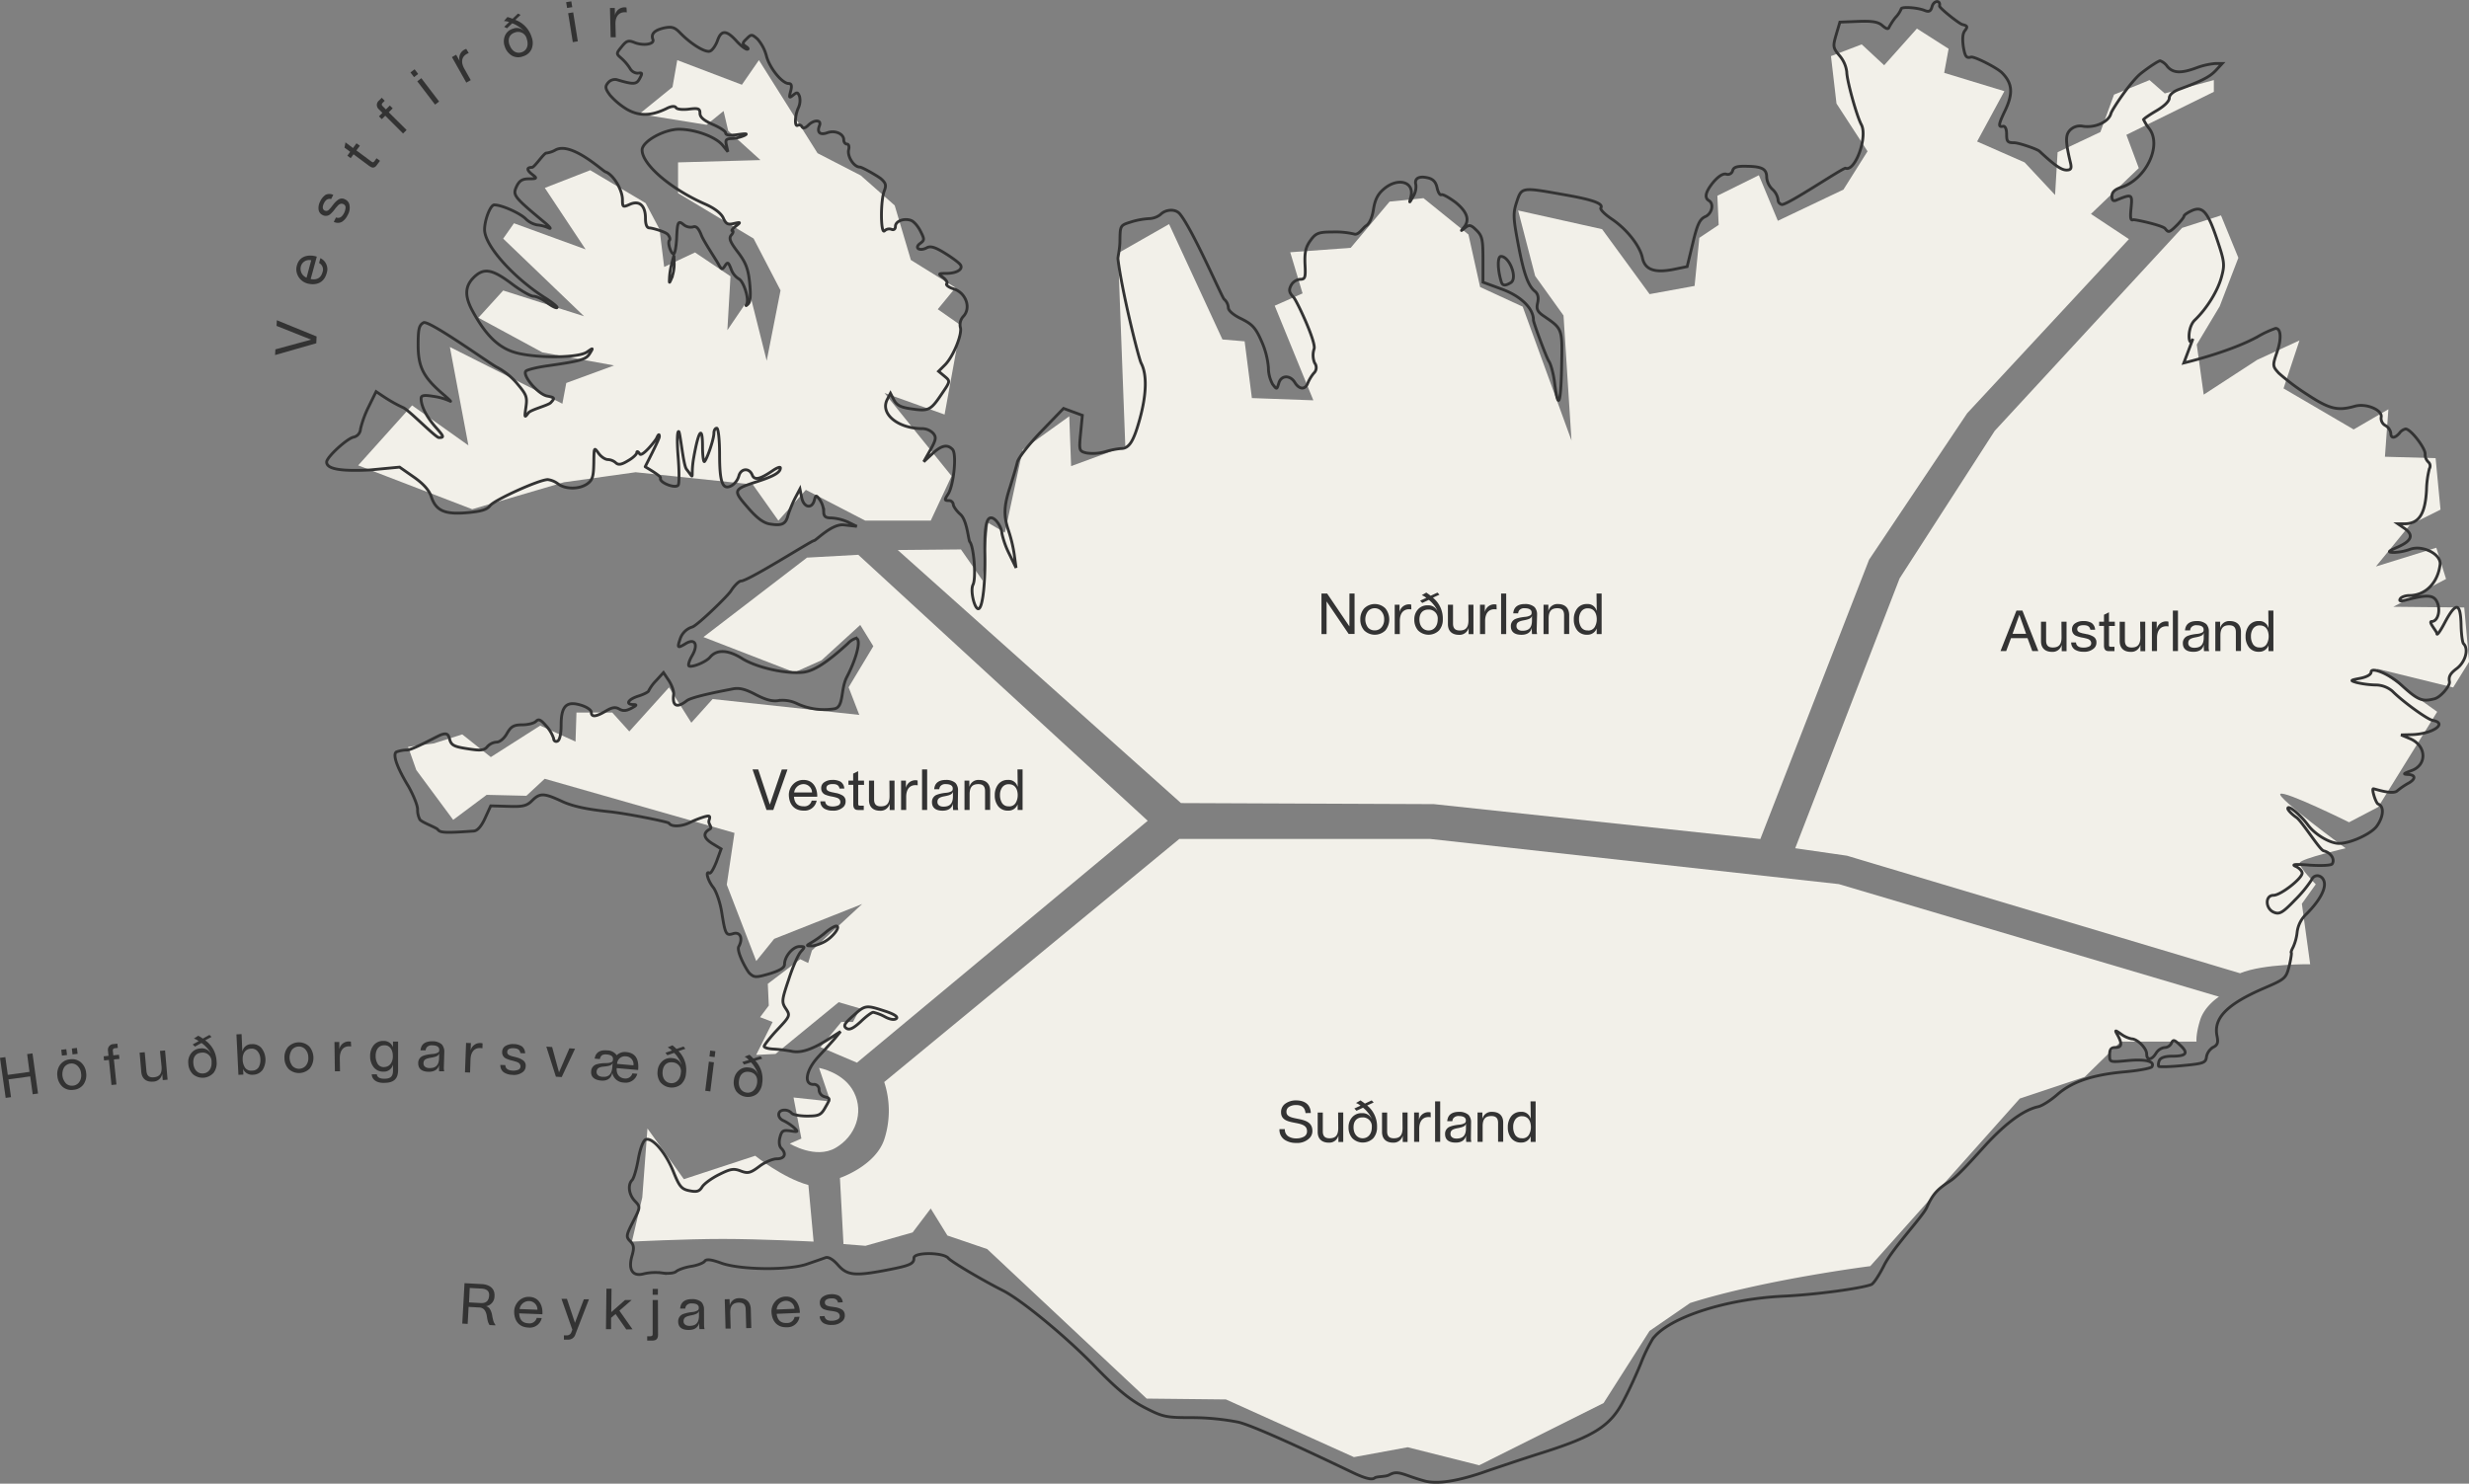 <svg xmlns="http://www.w3.org/2000/svg" viewBox="0 0 870.1 523">
  <rect x="0" y="0" width="870.1" height="523" fill="#808080" stroke="none"/>
  <defs>
    <style>
      .cls-1 {
        fill: #f2f0e9;
      }

      .cls-2 {
        fill: #333;
      }

      .cls-3 {
        fill: none;
        stroke: #333;
      }
    </style>
  </defs>
  <title>landakort´texti</title>
  <g id="Layer_2" data-name="Layer 2">
    <g id="Layer_1-2" data-name="Layer 1">
      <path class="cls-1" d="M222.69,437.66l3.66-15.59,1.82-24.29L241,415.66l25.15-8.26s9.6,7.8,18.74,10.32l1.83,19.94s-18.81-.94-32-.94S222.69,437.66,222.69,437.66Z"/>
      <path class="cls-1" d="M278.34,403.12s9.05,5.59,16.1,1.52,10.07-12.44,6.53-19.56-12.32-8.64-12.32-8.64l4,11.82-13-1.4,2.77,14.48Z"/>
      <path class="cls-1" d="M297.25,438.52,296,415.22s12.69-4.28,15.7-13.81a32.56,32.56,0,0,0-.09-20l104-85.7h88.27L648,311.64l134,39.7s-5.08,3.18-6.66,8.27-1.27,7.54-1.27,7.54H747.38l-12.71,12.46-22.86,7.62L659.1,446.31s-37.47,4.75-63.5,13l-14.29,9.84-16.19,25.42L521.28,516.5l-25.21-6.35-18.93,3.48L432.05,493.3,404.1,493l-56.22-52.72-14-4.76L328,426l-6.38,8.43L305,439.14Z"/>
      <path class="cls-1" d="M302,374.59l-12.84-5.47,7.33-8.87h4.1l2.56-4.76-7.59-2.22L273.3,371.51l-6.82.34,5.8-11.6-4.42-1.7,3.07-4.09-.35-7.67L282,338.1l2.81,1.36,1.33-4.43,17.69-16.37-31,12.28-6.32,7.83-10.39-26.93,2.72-18.24-66.88-19.09-6.46,6-14-.33L159.71,289l-13-17.56-2.89-8.18,9-1.19,10.08-3.2,10.07,8,17.4-11.09,12.45,5.63.33-10.23h12.62l6,6.65,14-15.52,7.86,12.45,7.5-8.35L302.82,252l-3.76-9.73,8.71-14.48-4.61-7.5-13.64,12.45L280,237,247.9,224.56l36.5-28,18.07-1,102,93.76Z"/>
      <path class="cls-1" d="M274.31,183.52,284,172.68l20.92,10.84H328l7.34-15.72-23.63-29.27,21.17,7.59,5.72-31.43L330.48,109l6.24-7.59L321,91.65l-5.7-19.24L303.32,61.84,288.11,54,267.45,21.2l-6,8.67L238.67,21.2,237,30.68l-11.68,9.49L249,44l6-4.87,1.63,7L268,56.43l-29.05.81V68.08l26.62,16,9.5,18.28-4.88,24.8-5.72-22.77-8.14,12,1.1-19-12.51-8.41L234.06,94.1l-1.64-13.29-4.89-9.21L208,60l-16,6.24,14.38,21.67-25.25-9.21-3.8,5.42,28.51,27.36-28.51-9.08L168.6,112l22.53,12.21,25.27,4.61L199.56,135l-1.37,7.31-39.65-20L165.07,157l-19.85-14.1-19,21.15,40.19,15.45L198.73,170,224,166.46l41.29,4.33Z"/>
      <path class="cls-1" d="M316.37,193.88l99.82,89.2,89.12.37,115.05,12.3,38.32-98.46,34.58-51.63,57-61.37-13.39-8.87,16.86-16.17-4.37-11.72,30.82-15.16V28.23l-17.3,4.7-5.37-4.7L745,33.36l-4.8,13.18-15.08,7.12-.89,15.07L713.49,57.24l-16.74-7.36,9.61-17.74-21.21-6.46,1.56-8.48-11.17-7.13L664,23l-7.92-7.36-10.83,4.14L647.2,36.5l10.94,16.83-8.49,13.5-23.12,11-6.69-16.06L605.22,69l.46,10.27-6.82,4.57-1.67,16.95-15.86,2.89L564.59,80.78,535,74.19l6,23.08L551,111.21l2.81,44.07-17.2-47.18-15-6.92L517.5,82.67,501.65,69.85,489.7,71.07,476,87.36l-21.31,1.56,4.35,14.5-9.82,4.34,13.62,33.35-21.66-.79-2.56-20-7.82-.66L412,79,394,89.25l2.57,68.05-19.1,7-.65-17.56-16.4,11.78-6.28,29.24-5.91-3.47-1.93,20.38-7.65-11Z"/>
      <path class="cls-1" d="M632.65,299l36.79-95.12,33.51-52L769,80.33l13.7-4.4,6.12,14.94L782.23,108l-8.07,13.46,2.45,17.65,18.84-12.26L810.36,120l-5.62,16.92,24.71,14.46,12.24-7.11L840.47,161l17.86.5,1.73,18.14L849.29,185l-12,14.69,21.29-6.61,3.43,11-18.59,9.81,25,.25,1.72,19.12-5.62,9.06-26.92-6.61,21.29,15.19-20.79,33.57-10.27,5.38s-22.76-11.27-24.21-10,23,19.16,23,19.16-15.67,3.64-16.14,5.09,5.62,7.61,5.62,7.61l-4.9,6.86,2.93,21.32s-16.39-.25-24.71,3.18L650.89,301.63Z"/>
      <path class="cls-2" d="M10.39,377.83l-7.64,1.06-.87-6.26L0,372.89,2,387l1.88-.26L3,380.47l7.65-1.05.87,6.3,1.88-.26-1.95-14.15-1.88.26Z"/>
      <path class="cls-2" d="M21.83,372.1l1.79-.21-.25-2.06-1.79.21Zm3.73-.43,1.79-.21-.24-2.07-1.79.21Zm-5.33,7.71a5.68,5.68,0,0,0,1.8,3.7,4.77,4.77,0,0,0,3.89,1.07,4.75,4.75,0,0,0,3.54-1.95,5.7,5.7,0,0,0,.9-4,5.6,5.6,0,0,0-1.81-3.69,4.75,4.75,0,0,0-3.89-1.1,4.79,4.79,0,0,0-3.54,2A5.62,5.62,0,0,0,20.23,379.38Zm8.34-1a4.1,4.1,0,0,1-.62,3,3,3,0,0,1-2.2,1.31,3.06,3.06,0,0,1-2.47-.76,4.84,4.84,0,0,1-.67-5.7,3.09,3.09,0,0,1,2.22-1.33,3,3,0,0,1,2.45.78A4.09,4.09,0,0,1,28.57,378.4Z"/>
      <path class="cls-2" d="M39.93,372l-.17-1.69c0-.5.2-.77.76-.82l1-.11-.15-1.49-1.33.14a2,2,0,0,0-2,2.19l.2,1.95-1.71.18.15,1.45,1.71-.17.9,8.83,1.75-.18-.9-8.83,1.95-.2-.15-1.45Z"/>
      <path class="cls-2" d="M56.93,375.89c.22,2.58-.73,3.68-2.74,3.85-1.52.13-2.43-.43-2.59-2.24L51,370.9l-1.8.16.59,6.77c.2,2.31,1.64,3.65,4.25,3.43a3.27,3.27,0,0,0,3.13-2.76h0l.19,2.23,1.7-.15-.89-10.3-1.79.16Z"/>
      <path class="cls-2" d="M74.19,371.22a3.52,3.52,0,0,0-3.48-1.65,4.33,4.33,0,0,0-3.35,1.7,5,5,0,0,0-1,3.57,5.63,5.63,0,0,0,1.58,3.78,5.25,5.25,0,0,0,7.38-.5,5.67,5.67,0,0,0,1-4,9.4,9.4,0,0,0-4-7.4l2.23-1.22-.75-.69-2.32,1.28c-.49-.35-1-.67-1.61-1l-1.54,1A5.38,5.38,0,0,1,70,367l-2.1,1.17.81.75L71,367.65a9.44,9.44,0,0,1,1.68,1.45,9.28,9.28,0,0,1,1.59,2.12Zm-6.06,3.5c-.14-2.09.89-3.53,2.88-3.66a3.13,3.13,0,0,1,3.55,3.22c.16,2.42-1.12,4-3,4.11S68.3,377.13,68.13,374.72Z"/>
      <path class="cls-2" d="M88.63,368.06a3.19,3.19,0,0,0-3.18,2.46h-.06l-.26-6-1.81.09.7,14.26,1.74-.08-.1-2h0a3.41,3.41,0,0,0,3.45,2.05,4.24,4.24,0,0,0,3.42-1.69,6.76,6.76,0,0,0-.39-7.73A4.13,4.13,0,0,0,88.63,368.06Zm.22,9.32a2.62,2.62,0,0,1-2.47-1,5.37,5.37,0,0,1-.86-2.86v-.12c-.05-2.14,1-3.65,2.92-3.75a2.66,2.66,0,0,1,2.39,1,4.33,4.33,0,0,1,.93,2.63,5.17,5.17,0,0,1-.6,2.9A2.61,2.61,0,0,1,88.85,377.38Z"/>
      <path class="cls-2" d="M100.25,373a5.66,5.66,0,0,0,1.48,3.83,5.35,5.35,0,0,0,7.48-.23,6.2,6.2,0,0,0-.24-7.75,5.3,5.3,0,0,0-7.48.23A5.62,5.62,0,0,0,100.25,373Zm8.4-.26a4.07,4.07,0,0,1-.87,2.89,3.18,3.18,0,0,1-4.7.14,4.85,4.85,0,0,1-.18-5.74,3.12,3.12,0,0,1,2.33-1.13,3,3,0,0,1,2.37,1A4.13,4.13,0,0,1,108.65,372.71Z"/>
      <path class="cls-2" d="M123.65,367.19a3.39,3.39,0,0,0-4.08,2.68h0l0-2.58-1.7,0,.15,10.33,1.8,0-.07-4.6c0-3,1.5-4.51,4-4.14Z"/>
      <path class="cls-2" d="M138.5,369.15h0a3.38,3.38,0,0,0-3.33-2.22,4.2,4.2,0,0,0-3.5,1.53,5.88,5.88,0,0,0-1.23,3.84,6.09,6.09,0,0,0,1.24,3.88,4.26,4.26,0,0,0,3.52,1.57,3.27,3.27,0,0,0,3.3-2.5h0v2c0,2.16-.77,3-3.11,3-1.34,0-2.5-.43-2.58-1.55H131c.12,2.18,2.22,3.1,4.38,3,3.54,0,4.9-1.54,4.91-4.48V367.17h-1.8Zm-3.16,7a2.49,2.49,0,0,1-2.26-1.17,5.36,5.36,0,0,1-.7-2.78c0-2.16,1.05-3.76,3.11-3.75,2.24,0,2.93,2.18,2.93,3.48C138.6,373.91,137.64,376.11,135.34,376.13Z"/>
      <path class="cls-2" d="M156.58,370.81a3.59,3.59,0,0,0-.35-1.77,2.54,2.54,0,0,0-.66-1,5,5,0,0,0-3.19-1c-1.87,0-3.15.54-3.79,1.73a4.7,4.7,0,0,0-.41,1.47l1.8,0a2.44,2.44,0,0,1,.36-1,2.28,2.28,0,0,1,2.06-.76c1.54,0,2.41.59,2.39,1.55,0,.78-.18,1-1.37,1.35a6.31,6.31,0,0,1-1.14.16c-.56.05-1.08.12-1.58.21a9.64,9.64,0,0,0-1.55.41,2.65,2.65,0,0,0-1.77,2.59c0,1.32.54,3,3.7,3.05,2,0,3.32-.82,3.67-2.47h0a17.4,17.4,0,0,0,0,2.3l1.8,0a5,5,0,0,1-.14-1.4Zm-1.84,2.11c-.05,2.61-1.21,3.61-3.43,3.57-1.3,0-2.09-.7-2.07-1.66,0-1.28.79-1.7,2.64-2s2.69-.67,2.89-1.56Z"/>
      <path class="cls-2" d="M170.07,367.78a3.41,3.41,0,0,0-4.21,2.48h0l.09-2.58-1.7-.06L163.86,378l1.8.06.15-4.6c.11-3,1.72-4.42,4.2-3.94Z"/>
      <path class="cls-2" d="M176.34,375.38a3,3,0,0,0,1.19,2.6,5.54,5.54,0,0,0,3,.89,5,5,0,0,0,3.9-1.13,2.68,2.68,0,0,0,.83-1.9,2.23,2.23,0,0,0-1-2.13,7.23,7.23,0,0,0-2.26-1c-.17-.05-.43-.12-.79-.2l-.79-.2-.65-.23c-.68-.28-1.09-.66-1-1.32,0-1,1.07-1.33,2.24-1.27,1.34.07,2.15.43,2.38,1.72l1.66.09a3.11,3.11,0,0,0-1.16-2.49,5.63,5.63,0,0,0-2.92-.78,4.94,4.94,0,0,0-2.74.62,2.4,2.4,0,0,0-1.26,2.12,2.36,2.36,0,0,0,1.52,2.42,9.31,9.31,0,0,0,2,.66c.41.1.71.18.9.25a6,6,0,0,1,.79.26,2,2,0,0,1,.68.37,1.5,1.5,0,0,1,.57,1.21,1.25,1.25,0,0,1-.88,1.18,4.76,4.76,0,0,1-1.9.27c-1.66-.09-2.53-.73-2.57-1.95Z"/>
      <path class="cls-2" d="M197,378h0l-2.43-8.93-2.05-.14,3.38,10.6,2.05.13,4.71-10-2-.14Z"/>
      <path class="cls-2" d="M220.13,380.16c-2-.18-3-1.73-2.79-3.66l7.55.67c.35-3.93-1-6-4.12-6.31a4.07,4.07,0,0,0-3.43,1.12,4.07,4.07,0,0,0-3.42-1.72c-3.69-.33-4.18,2-4.32,2.73l0,.18,1.8.15a2.28,2.28,0,0,1,.42-1c.3-.48,1-.72,2-.63,1.56.14,2.29.71,2.2,1.7-.06.7-.08,1-1.37,1.27a7.29,7.29,0,0,1-1.15.08,16,16,0,0,0-1.6.1,9.4,9.4,0,0,0-1.57.3,2.67,2.67,0,0,0-2,2.46c-.11,1.31.34,3,3.49,3.3,1.93.17,3.32-.59,3.81-2.22l.14-.51a4.21,4.21,0,0,0,4.06,3.43,4.26,4.26,0,0,0,4.77-3.09l-1.74-.15A2.49,2.49,0,0,1,220.13,380.16Zm.51-7.8a2.76,2.76,0,0,1,2.59,3.16l-5.76-.51A2.76,2.76,0,0,1,220.64,372.36Zm-4.86,3.86c-.23,2.61-1.38,3.54-3.59,3.34-1.3-.11-2-.84-1.95-1.8.11-1.27.91-1.64,2.77-1.82s2.67-.47,2.91-1.35Z"/>
      <path class="cls-2" d="M240.1,375.2A3.51,3.51,0,0,0,237,373a4.35,4.35,0,0,0-3.6,1.07,5.11,5.11,0,0,0-1.64,3.34,5.73,5.73,0,0,0,.89,4,5.26,5.26,0,0,0,7.36.81,5.69,5.69,0,0,0,1.73-3.71,9.42,9.42,0,0,0-2.62-8l2.4-.8-.61-.82-2.51.85c-.41-.42-.89-.84-1.41-1.28l-1.69.74a5.52,5.52,0,0,1,1.49,1.11l-2.28.78.67.87,2.4-.82a9.13,9.13,0,0,1,1.4,1.73,8.86,8.86,0,0,1,1.19,2.36Zm-6.58,2.37c.23-2.09,1.49-3.32,3.48-3.1a3.13,3.13,0,0,1,2.92,3.8c-.26,2.41-1.79,3.73-3.62,3.53S233.26,380,233.52,377.57Z"/>
      <path class="cls-2" d="M252.11,370.55l-1.83-.23-.26,2.06,1.83.23Zm-3.58,13.94,1.79.23,1.28-10.26-1.79-.23Z"/>
      <path class="cls-2" d="M267.07,378.64a3.49,3.49,0,0,0-3.06-2.32,4.32,4.32,0,0,0-3.63,1,5.11,5.11,0,0,0-1.73,3.3,5.69,5.69,0,0,0,.77,4,5.25,5.25,0,0,0,7.33,1,5.69,5.69,0,0,0,1.84-3.66,9.44,9.44,0,0,0-2.39-8.06l2.43-.74-.59-.82-2.54.77a17.45,17.45,0,0,0-1.37-1.32l-1.71.69a5.68,5.68,0,0,1,1.46,1.15l-2.3.71.64.9,2.43-.75a9.43,9.43,0,0,1,1.35,1.76,9,9,0,0,1,1.11,2.4Zm-6.64,2.19c.29-2.08,1.59-3.28,3.57-3,2.2.31,3.08,1.9,2.81,3.89-.34,2.39-1.91,3.67-3.73,3.41S260.1,383.22,260.43,380.83Z"/>
      <path class="cls-2" d="M173.48,463.89a6.78,6.78,0,0,0-.75-2.33,2.23,2.23,0,0,0-1.46-1.12,3.58,3.58,0,0,0,3-3.68c.13-2.32-1.44-3.95-4.5-4.12l-6.07-.33-.79,14.25,1.9.11.33-6,3.77.21c1.5.08,2.23,1.06,2.6,2.71,0,.14.09.48.16,1A10.1,10.1,0,0,0,172,466a4.39,4.39,0,0,0,.52,1.07l2.06.11V467a5.08,5.08,0,0,1-.69-1.32A16.57,16.57,0,0,1,173.48,463.89ZM165.54,454l4.17.23c1.86.11,2.76.92,2.67,2.41q-.15,2.85-3,2.68l-4.09-.23Z"/>
      <path class="cls-2" d="M186.57,457.14a4.92,4.92,0,0,0-3.73,1.4,5.37,5.37,0,0,0-1.64,3.78c0,3.28,1.73,5.51,5,5.64a4.3,4.3,0,0,0,4.71-3.34l-1.76-.07a2.59,2.59,0,0,1-2.89,1.91q-3.15-.12-3.29-3.51l8.17.32C191.37,460.76,190.31,457.29,186.57,457.14Zm-3.47,4.29a3.36,3.36,0,0,1,3.41-2.81,3,3,0,0,1,2.89,3.06Z"/>
      <path class="cls-2" d="M202.62,466.29l-2.83-8.46-1.92,0,3.83,10.9-.3.75a1.7,1.7,0,0,1-1.53,1.24l-1.14,0,0,1.5,1.4,0a2.61,2.61,0,0,0,2.67-1.94L207.55,458l-1.8,0Z"/>
      <path class="cls-2" d="M222.91,468.58,218.28,462l4.32-3.75-2.33,0-4.85,4.27.09-8.26-1.8,0-.16,14.28,1.8,0,0-4,1.58-1.36,3.78,5.44Z"/>
      <path class="cls-2" d="M231.86,454.32H230v2.08h1.84Zm0,3.94H230v12.12c0,.44-.3.66-.92.66h-1v1.5H230c1.26,0,1.9-.66,1.9-2Z"/>
      <path class="cls-2" d="M248.1,461.53a3.64,3.64,0,0,0-.4-1.76,2.39,2.39,0,0,0-.69-.93,5,5,0,0,0-3.21-.9c-1.88,0-3.13.64-3.74,1.84a4.25,4.25,0,0,0-.36,1.49l1.8,0a2.2,2.2,0,0,1,.33-1,2.25,2.25,0,0,1,2-.82c1.54,0,2.42.51,2.43,1.47,0,.78-.14,1-1.32,1.39a6.05,6.05,0,0,1-1.14.2,13.89,13.89,0,0,0-1.57.26,10.13,10.13,0,0,0-1.54.45,2.69,2.69,0,0,0-1.69,2.65c0,1.32.64,3,3.8,2.93,2,0,3.29-.92,3.59-2.58h0a16.3,16.3,0,0,0,.11,2.29l1.8,0a5.16,5.16,0,0,1-.18-1.39Zm-1.77,2.16c0,2.62-1.1,3.65-3.32,3.68-1.3,0-2.11-.64-2.12-1.6,0-1.28.74-1.73,2.58-2.09s2.67-.75,2.84-1.65Z"/>
      <path class="cls-2" d="M260.46,457.61a3.27,3.27,0,0,0-3.29,2.57h0l-.06-2.24-1.7.05.28,10.33,1.8,0-.15-5.48c-.07-2.58.94-3.63,3-3.68,1.52,0,2.4.57,2.45,2.39l.18,6.62,1.79-.05-.18-6.8C264.44,459,263.08,457.54,260.46,457.61Z"/>
      <path class="cls-2" d="M276.81,457.05a4.93,4.93,0,0,0-3.61,1.69,5.33,5.33,0,0,0-1.31,3.9c.23,3.27,2.16,5.35,5.44,5.21a4.3,4.3,0,0,0,4.43-3.71l-1.76.08a2.59,2.59,0,0,1-2.73,2.13c-2.1.09-3.29-1-3.56-3.23l8.17-.34C281.89,460.25,280.55,456.89,276.81,457.05Zm-3.11,4.55a3.37,3.37,0,0,1,3.18-3.08,3,3,0,0,1,3.12,2.82Z"/>
      <path class="cls-2" d="M288.86,464a3,3,0,0,0,1.46,2.46,5.59,5.59,0,0,0,3,.56,5,5,0,0,0,3.76-1.53,2.69,2.69,0,0,0,.63-2,2.27,2.27,0,0,0-1.2-2,7,7,0,0,0-2.35-.72c-.18,0-.44-.08-.8-.12l-.81-.11-.67-.16c-.72-.2-1.16-.54-1.19-1.2-.06-1,.92-1.43,2.1-1.5,1.33-.08,2.17.2,2.54,1.46l1.66-.1a3.07,3.07,0,0,0-1.42-2.34,5.69,5.69,0,0,0-3-.47,4.93,4.93,0,0,0-2.65.91,2.41,2.41,0,0,0-1,2.24,2.35,2.35,0,0,0,1.77,2.25,10.32,10.32,0,0,0,2.11.44,7.94,7.94,0,0,1,.92.15,6,6,0,0,1,.82.17,2,2,0,0,1,.71.3,1.45,1.45,0,0,1,.69,1.14,1.25,1.25,0,0,1-.75,1.27,4.54,4.54,0,0,1-1.85.46c-1.66.1-2.59-.45-2.76-1.66Z"/>
      <path class="cls-2" d="M718.34,229.5l-5.62-14.28h-2.1L705,229.5h2l1.7-4.56h5.82l1.68,4.56Zm-6.68-12.72,2.36,6.64h-4.78l2.38-6.64Zm14.85,7.86c0,2.58-1,3.6-3.06,3.6-1.52,0-2.38-.64-2.38-2.46v-6.62h-1.8V226c0,2.32,1.32,3.78,3.94,3.78a3.28,3.28,0,0,0,3.36-2.48h0v2.24h1.7V219.16h-1.8Zm3.39,1.82a3,3,0,0,0,1.32,2.54,5.56,5.56,0,0,0,3,.74,5,5,0,0,0,3.84-1.32,2.67,2.67,0,0,0,.74-1.94,2.25,2.25,0,0,0-1.08-2.08,7.07,7.07,0,0,0-2.3-.86c-.18,0-.44-.1-.8-.16l-.8-.16-.66-.2c-.7-.24-1.12-.6-1.12-1.26,0-1,1-1.38,2.18-1.38,1.34,0,2.16.32,2.46,1.6h1.66a3.09,3.09,0,0,0-1.28-2.42,5.66,5.66,0,0,0-3-.64,4.9,4.9,0,0,0-2.7.76,2.42,2.42,0,0,0-1.16,2.18,2.36,2.36,0,0,0,1.64,2.34,9.83,9.83,0,0,0,2.08.56c.42.08.72.14.92.2a7.25,7.25,0,0,1,.8.22,2.06,2.06,0,0,1,.7.34,1.47,1.47,0,0,1,.62,1.18,1.25,1.25,0,0,1-.82,1.22,4.57,4.57,0,0,1-1.88.36c-1.66,0-2.56-.6-2.66-1.82Zm15.38-7.3h-2.06v-3.3h-.06l-1.7.84v2.46h-1.7v1.48h1.7v6.88c0,1.26.42,2,1.7,2h2V228H744c-.62,0-.76-.16-.76-.64v-6.7h2.06Zm9,5.48c0,2.58-1,3.6-3.06,3.6-1.52,0-2.38-.64-2.38-2.46v-6.62H747V226c0,2.32,1.32,3.78,3.94,3.78a3.28,3.28,0,0,0,3.36-2.48h0v2.24h1.7V219.16h-1.8Zm9.89-5.52a3.4,3.4,0,0,0-4.12,2.62h0v-2.58h-1.7V229.5h1.8v-4.6c0-3,1.56-4.48,4.06-4.08Zm1.57,10.38h1.8V215.22h-1.8Zm12.68-6.94a3.6,3.6,0,0,0-.38-1.76,2.48,2.48,0,0,0-.68-.94,5,5,0,0,0-3.2-.94c-1.88,0-3.14.6-3.76,1.8a4.36,4.36,0,0,0-.38,1.48h1.8a2.37,2.37,0,0,1,.34-1,2.26,2.26,0,0,1,2-.8c1.54,0,2.42.54,2.42,1.5,0,.78-.16,1-1.34,1.38a6.66,6.66,0,0,1-1.14.18c-.56.06-1.08.14-1.58.24a10,10,0,0,0-1.54.44,2.65,2.65,0,0,0-1.72,2.62c0,1.32.6,3,3.76,3,2,0,3.3-.88,3.62-2.54h0a18.56,18.56,0,0,0,.08,2.3h1.8a5.28,5.28,0,0,1-.16-1.4Zm-1.8,2.14c0,2.62-1.14,3.64-3.36,3.64-1.3,0-2.1-.66-2.1-1.62,0-1.28.76-1.72,2.6-2.06s2.68-.72,2.86-1.62Zm9.14-5.78a3.28,3.28,0,0,0-3.36,2.48h0v-2.24h-1.7V229.5h1.8V224c0-2.58,1-3.6,3.06-3.6,1.52,0,2.38.64,2.38,2.46v6.62h1.8v-6.8C789.7,220.38,788.38,218.92,785.76,218.92Zm13.69,2.3h-.08a3.2,3.2,0,0,0-3.3-2.3,4.19,4.19,0,0,0-3.5,1.56,6.11,6.11,0,0,0-1.2,3.88,6,6,0,0,0,1.22,3.86,4.22,4.22,0,0,0,3.5,1.52,3.4,3.4,0,0,0,3.34-2.22h0v2h1.74V215.22h-1.8Zm-3.14,7A2.61,2.61,0,0,1,794,227.1a5.16,5.16,0,0,1-.74-2.86,4.47,4.47,0,0,1,.78-2.68,2.72,2.72,0,0,1,2.36-1.1c1.94,0,3,1.44,3.1,3.58v.14a5.3,5.3,0,0,1-.74,2.9A2.59,2.59,0,0,1,796.31,228.24Z"/>
      <path class="cls-2" d="M475.54,220.8h0l-7.84-11.58h-2V223.5h1.8V212h0l7.78,11.46h2.08V209.22h-1.8Zm3.85-2.46a5.67,5.67,0,0,0,1.36,3.88,5.36,5.36,0,0,0,7.48,0,6.21,6.21,0,0,0,0-7.76,5.31,5.31,0,0,0-7.48,0A5.63,5.63,0,0,0,479.39,218.34Zm8.4,0a4.09,4.09,0,0,1-1,2.86,3,3,0,0,1-2.34,1,3.05,3.05,0,0,1-2.36-1,4.85,4.85,0,0,1,0-5.74,3.07,3.07,0,0,1,2.36-1.06,3,3,0,0,1,2.34,1.06A4.11,4.11,0,0,1,487.79,218.34Zm9.54-5.22a3.4,3.4,0,0,0-4.12,2.62h0v-2.58h-1.7V223.5h1.8v-4.6c0-3,1.56-4.48,4.06-4.08Zm9.17,2.14a3.52,3.52,0,0,0-3.36-1.88,4.35,4.35,0,0,0-3.46,1.46,5.12,5.12,0,0,0-1.26,3.5,5.7,5.7,0,0,0,1.32,3.88,5.26,5.26,0,0,0,7.4,0,5.7,5.7,0,0,0,1.32-3.88,9.45,9.45,0,0,0-3.48-7.66l2.3-1.06-.7-.74-2.4,1.12c-.46-.38-1-.74-1.54-1.12l-1.6.92a5.45,5.45,0,0,1,1.6.94l-2.18,1,.76.8,2.3-1.08A9.17,9.17,0,0,1,505.1,213a9,9,0,0,1,1.44,2.22Zm-6.28,3.08c0-2.1,1.12-3.46,3.12-3.46a3.13,3.13,0,0,1,3.32,3.46c0,2.42-1.38,3.9-3.22,3.9S500.22,220.76,500.22,218.34Zm17.28.3c0,2.58-1,3.6-3.06,3.6-1.52,0-2.38-.64-2.38-2.46v-6.62h-1.8V220c0,2.32,1.32,3.78,3.94,3.78a3.28,3.28,0,0,0,3.36-2.48h0v2.24h1.7V213.16h-1.8Zm9.89-5.52a3.4,3.4,0,0,0-4.12,2.62h0v-2.58h-1.7V223.5h1.8v-4.6c0-3,1.56-4.48,4.06-4.08ZM529,223.5h1.8V209.22H529Zm12.68-6.94a3.6,3.6,0,0,0-.38-1.76,2.48,2.48,0,0,0-.68-.94,5,5,0,0,0-3.2-.94c-1.88,0-3.14.6-3.76,1.8a4.36,4.36,0,0,0-.38,1.48H535a2.37,2.37,0,0,1,.34-1,2.26,2.26,0,0,1,2-.8c1.54,0,2.42.54,2.42,1.5,0,.78-.16,1-1.34,1.38a6.66,6.66,0,0,1-1.14.18c-.56.06-1.08.14-1.58.24a10,10,0,0,0-1.54.44,2.65,2.65,0,0,0-1.72,2.62c0,1.32.6,3,3.76,3,2,0,3.3-.88,3.62-2.54h0a18.56,18.56,0,0,0,.08,2.3h1.8a5.28,5.28,0,0,1-.16-1.4Zm-1.8,2.14c0,2.62-1.14,3.64-3.36,3.64-1.3,0-2.1-.66-2.1-1.62,0-1.28.76-1.72,2.6-2.06s2.68-.72,2.86-1.62Zm9.14-5.78a3.28,3.28,0,0,0-3.36,2.48h0v-2.24h-1.7V223.5h1.8V218c0-2.58,1-3.6,3.06-3.6,1.52,0,2.38.64,2.38,2.46v6.62h1.8v-6.8C552.92,214.38,551.6,212.92,549,212.92Zm13.69,2.3h-.08a3.2,3.2,0,0,0-3.3-2.3,4.19,4.19,0,0,0-3.5,1.56,6.11,6.11,0,0,0-1.2,3.88,6,6,0,0,0,1.22,3.86,4.22,4.22,0,0,0,3.5,1.52,3.4,3.4,0,0,0,3.34-2.22h0v2h1.74V209.22h-1.8Zm-3.14,7a2.61,2.61,0,0,1-2.36-1.14,5.16,5.16,0,0,1-.74-2.86,4.47,4.47,0,0,1,.78-2.68,2.72,2.72,0,0,1,2.36-1.1c1.94,0,3,1.44,3.1,3.58v.14a5.3,5.3,0,0,1-.74,2.9A2.59,2.59,0,0,1,559.53,222.24Z"/>
      <path class="cls-2" d="M271.3,283.6h0l-4.1-12.38h-2l4.92,14.28,2.4,0,5-14.26h-2Zm11.87-8.68a4.92,4.92,0,0,0-3.68,1.54A5.33,5.33,0,0,0,278,280.3c.1,3.28,1.94,5.44,5.22,5.44a4.3,4.3,0,0,0,4.58-3.52h-1.76a2.6,2.6,0,0,1-2.82,2c-2.1,0-3.24-1.12-3.42-3.38H288C288.11,278.34,286.91,274.92,283.17,274.92Zm-3.3,4.42a3.35,3.35,0,0,1,3.3-2.94,3,3,0,0,1,3,2.94Zm9.23,3.12a3,3,0,0,0,1.32,2.54,5.56,5.56,0,0,0,3,.74,5,5,0,0,0,3.84-1.32,2.67,2.67,0,0,0,.74-1.94,2.25,2.25,0,0,0-1.08-2.08,7.07,7.07,0,0,0-2.3-.86c-.18,0-.44-.1-.8-.16l-.8-.16-.66-.2c-.7-.24-1.12-.6-1.12-1.26,0-1,1-1.38,2.18-1.38,1.34,0,2.16.32,2.46,1.6h1.66a3.09,3.09,0,0,0-1.28-2.42,5.66,5.66,0,0,0-3-.64,4.9,4.9,0,0,0-2.7.76,2.42,2.42,0,0,0-1.16,2.18,2.36,2.36,0,0,0,1.64,2.34,9.83,9.83,0,0,0,2.08.56c.42.08.72.14.92.2a7.25,7.25,0,0,1,.8.22,2.06,2.06,0,0,1,.7.34,1.47,1.47,0,0,1,.62,1.18,1.25,1.25,0,0,1-.82,1.22,4.57,4.57,0,0,1-1.88.36c-1.66,0-2.56-.6-2.66-1.82Zm15.38-7.3h-2.06v-3.3h-.06l-1.7.84v2.46H299v1.48h1.7v6.88c0,1.26.42,2,1.7,2h2V284h-1.2c-.62,0-.76-.16-.76-.64v-6.7h2.06Zm9,5.48c0,2.58-1,3.6-3.06,3.6-1.52,0-2.38-.64-2.38-2.46v-6.62h-1.8V282c0,2.32,1.32,3.78,3.94,3.78a3.28,3.28,0,0,0,3.36-2.48h0v2.24h1.7V275.16h-1.8Zm9.89-5.52a3.4,3.4,0,0,0-4.12,2.62h0v-2.58h-1.7V285.5h1.8v-4.6c0-3,1.56-4.48,4.06-4.08Zm1.57,10.38h1.8V271.22h-1.8Zm12.68-6.94a3.6,3.6,0,0,0-.38-1.76,2.48,2.48,0,0,0-.68-.94,5,5,0,0,0-3.2-.94c-1.88,0-3.14.6-3.76,1.8a4.36,4.36,0,0,0-.38,1.48H331a2.37,2.37,0,0,1,.34-1,2.26,2.26,0,0,1,2-.8c1.54,0,2.42.54,2.42,1.5,0,.78-.16,1-1.34,1.38a6.66,6.66,0,0,1-1.14.18c-.56.06-1.08.14-1.58.24a10,10,0,0,0-1.54.44,2.65,2.65,0,0,0-1.72,2.62c0,1.32.6,3,3.76,3,2,0,3.3-.88,3.62-2.54h0a18.56,18.56,0,0,0,.08,2.3h1.8a5.28,5.28,0,0,1-.16-1.4Zm-1.8,2.14c0,2.62-1.14,3.64-3.36,3.64-1.3,0-2.1-.66-2.1-1.62,0-1.28.76-1.72,2.6-2.06s2.68-.72,2.86-1.62Zm9.14-5.78a3.28,3.28,0,0,0-3.36,2.48h0v-2.24h-1.7V285.5h1.8V280c0-2.58,1-3.6,3.06-3.6,1.52,0,2.38.64,2.38,2.46v6.62h1.8v-6.8C348.9,276.38,347.58,274.92,345,274.92Zm13.69,2.3h-.08a3.2,3.2,0,0,0-3.3-2.3,4.19,4.19,0,0,0-3.5,1.56,6.11,6.11,0,0,0-1.2,3.88,6,6,0,0,0,1.22,3.86,4.22,4.22,0,0,0,3.5,1.52,3.4,3.4,0,0,0,3.34-2.22h0v2h1.74V271.22h-1.8Zm-3.14,7a2.61,2.61,0,0,1-2.36-1.14,5.16,5.16,0,0,1-.74-2.86,4.47,4.47,0,0,1,.78-2.68,2.72,2.72,0,0,1,2.36-1.1c1.94,0,3,1.44,3.1,3.58v.14a5.3,5.3,0,0,1-.74,2.9A2.59,2.59,0,0,1,355.51,284.24Z"/>
      <path class="cls-2" d="M109.63,119.72v0l-12.58,3.43-.11,2L111.46,121l.11-2.4-14-5.72-.11,2Z"/>
      <path class="cls-2" d="M104.64,93.52a4.94,4.94,0,0,0,.52,4,5.35,5.35,0,0,0,3.31,2.44c3.19.77,5.76-.44,6.63-3.6A4.3,4.3,0,0,0,112.91,91l-.47,1.7a2.6,2.6,0,0,1,1.21,3.25c-.56,2-1.94,2.83-4.16,2.41l2.16-7.89C109.25,89.66,105.63,89.91,104.64,93.52Zm3.4,4.35a3.35,3.35,0,0,1-2-4,3,3,0,0,1,3.63-2.12Z"/>
      <path class="cls-2" d="M117.63,78.2a3.08,3.08,0,0,0,2.87,0,5.63,5.63,0,0,0,2-2.35,5,5,0,0,0,.56-4,2.7,2.7,0,0,0-1.4-1.54,2.25,2.25,0,0,0-2.34,0A7.1,7.1,0,0,0,117.52,72c-.12.15-.29.35-.5.64l-.51.65-.47.5a1.34,1.34,0,0,1-1.63.43c-.86-.44-.78-1.52-.25-2.57s1.26-1.79,2.54-1.48l.75-1.48a3.1,3.1,0,0,0-2.74,0,5.75,5.75,0,0,0-1.91,2.36,4.93,4.93,0,0,0-.54,2.75,2.45,2.45,0,0,0,1.42,2,2.37,2.37,0,0,0,2.83-.41,9.86,9.86,0,0,0,1.44-1.6c.26-.34.45-.58.59-.73s.33-.38.56-.62a2.13,2.13,0,0,1,.62-.47,1.47,1.47,0,0,1,1.33,0,1.24,1.24,0,0,1,.72,1.28,4.63,4.63,0,0,1-.52,1.84c-.75,1.48-1.7,2-2.83,1.55Z"/>
      <path class="cls-2" d="M125.63,50.52l-1.23,1.66-2.65-2,0,0-.34,1.86,2,1.47-1,1.37,1.18.88,1-1.37,5.52,4.11c1,.75,1.84.84,2.6-.19l1.21-1.62-1.22-.9-.72,1c-.37.5-.58.51-1,.23l-5.38-4,1.23-1.65Z"/>
      <path class="cls-2" d="M136,38.56l-1.2-1.2c-.35-.35-.32-.72.07-1.12l.72-.72-1.06-1.06-.94.95a2,2,0,0,0-.2,3l1.38,1.38L133.55,41l1,1,1.22-1.21,6.28,6.27,1.24-1.24L137,39.58l1.39-1.39-1-1Z"/>
      <path class="cls-2" d="M146.11,24.42l-1.46,1.11,1.26,1.66,1.46-1.12Zm7.21,12.46,1.43-1.09-6.27-8.23-1.43,1.09Z"/>
      <path class="cls-2" d="M164.32,17.24a3.4,3.4,0,0,0-2.31,4.3l0,0-1.26-2.25-1.48.83,5.06,9,1.57-.88-2.25-4c-1.48-2.63-.83-4.67,1.54-5.54Z"/>
      <path class="cls-2" d="M184.53,10.83a3.51,3.51,0,0,0-3.79-.7,4.31,4.31,0,0,0-2.8,2.5,5.12,5.12,0,0,0-.07,3.72,5.77,5.77,0,0,0,2.5,3.25,4.63,4.63,0,0,0,4,.24,4.64,4.64,0,0,0,3-2.63,5.78,5.78,0,0,0,0-4.1A9.46,9.46,0,0,0,181.61,7l1.84-1.74-.9-.48L180.64,6.6A18.63,18.63,0,0,0,178.82,6L177.6,7.42a5.77,5.77,0,0,1,1.82.37l-1.74,1.67,1,.51,1.83-1.76a9,9,0,0,1,2,1,8.93,8.93,0,0,1,2.08,1.64Zm-5,4.94c-.67-2,0-3.64,1.84-4.28a3.12,3.12,0,0,1,4.26,2.2c.78,2.29,0,4.14-1.79,4.73S180.35,18.06,179.57,15.77Z"/>
      <path class="cls-2" d="M201.33.47l-1.82.3.34,2.05,1.82-.3Zm.53,14.39,1.77-.3L202,4.36l-1.78.29Z"/>
      <path class="cls-2" d="M220.78,2.66a3.41,3.41,0,0,0-4.06,2.72h0l-.06-2.58-1.7,0,.24,10.34,1.8,0-.11-4.6c-.07-3,1.46-4.52,4-4.18Z"/>
      <path class="cls-2" d="M461.94,392.32c-.1-3-2.14-4.44-5.24-4.44A6.37,6.37,0,0,0,453,389a3.58,3.58,0,0,0-1.54,3.1c0,5.24,9.14,2.24,9.14,6.58a2.08,2.08,0,0,1-1.1,2,5.48,5.48,0,0,1-2.64.6,5.08,5.08,0,0,1-2.92-.78,2.83,2.83,0,0,1-1.14-2.48h-1.9a4.24,4.24,0,0,0,1.68,3.66,7.17,7.17,0,0,0,4.28,1.2,6,6,0,0,0,4.74-1.82,3.5,3.5,0,0,0,.9-2.44c0-5.78-9.14-3-9.14-6.66a2,2,0,0,1,1-1.86,4.66,4.66,0,0,1,2.38-.58c2,0,3.12.84,3.34,2.84Zm9.67,5.32c0,2.58-1,3.6-3.06,3.6-1.52,0-2.38-.64-2.38-2.46v-6.62h-1.8V399c0,2.32,1.32,3.78,3.94,3.78a3.28,3.28,0,0,0,3.36-2.48h0v2.24h1.7V392.16h-1.8Zm11.71-3.38a3.52,3.52,0,0,0-3.36-1.88,4.35,4.35,0,0,0-3.46,1.46,5.12,5.12,0,0,0-1.26,3.5,5.7,5.7,0,0,0,1.32,3.88,5.26,5.26,0,0,0,7.4,0,5.7,5.7,0,0,0,1.32-3.88,9.45,9.45,0,0,0-3.48-7.66l2.3-1.06-.7-.74L481,389c-.46-.38-1-.74-1.54-1.12l-1.6.92a5.45,5.45,0,0,1,1.6.94l-2.18,1,.76.8,2.3-1.08a9.17,9.17,0,0,1,1.58,1.56,9,9,0,0,1,1.44,2.22ZM477,397.34c0-2.1,1.12-3.46,3.12-3.46a3.13,3.13,0,0,1,3.32,3.46c0,2.42-1.38,3.9-3.22,3.9S477,399.76,477,397.34Zm17.28.3c0,2.58-1,3.6-3.06,3.6-1.52,0-2.38-.64-2.38-2.46v-6.62h-1.8V399c0,2.32,1.32,3.78,3.94,3.78a3.28,3.28,0,0,0,3.36-2.48h0v2.24h1.7V392.16h-1.8Zm9.89-5.52a3.4,3.4,0,0,0-4.12,2.62h0v-2.58h-1.7V402.5h1.8v-4.6c0-3,1.56-4.48,4.06-4.08Zm1.57,10.38h1.8V388.22h-1.8Zm12.68-6.94a3.6,3.6,0,0,0-.38-1.76,2.48,2.48,0,0,0-.68-.94,5,5,0,0,0-3.2-.94c-1.88,0-3.14.6-3.76,1.8a4.36,4.36,0,0,0-.38,1.48h1.8a2.37,2.37,0,0,1,.34-1,2.26,2.26,0,0,1,2-.8c1.54,0,2.42.54,2.42,1.5,0,.78-.16,1-1.34,1.38a6.66,6.66,0,0,1-1.14.18c-.56.06-1.08.14-1.58.24a10,10,0,0,0-1.54.44,2.65,2.65,0,0,0-1.72,2.62c0,1.32.6,3,3.76,3,2,0,3.3-.88,3.62-2.54h0a18.56,18.56,0,0,0,.08,2.3h1.8a5.28,5.28,0,0,1-.16-1.4Zm-1.8,2.14c0,2.62-1.14,3.64-3.36,3.64-1.3,0-2.1-.66-2.1-1.62,0-1.28.76-1.72,2.6-2.06s2.68-.72,2.86-1.62Zm9.14-5.78a3.28,3.28,0,0,0-3.36,2.48h0v-2.24h-1.7V402.5h1.8V397c0-2.58,1-3.6,3.06-3.6,1.52,0,2.38.64,2.38,2.46v6.62h1.8v-6.8C529.74,393.38,528.42,391.92,525.8,391.92Zm13.69,2.3h-.08a3.2,3.2,0,0,0-3.3-2.3,4.19,4.19,0,0,0-3.5,1.56,6.11,6.11,0,0,0-1.2,3.88,6,6,0,0,0,1.22,3.86,4.22,4.22,0,0,0,3.5,1.52,3.4,3.4,0,0,0,3.34-2.22h0v2h1.74V388.22h-1.8Zm-3.14,7A2.61,2.61,0,0,1,534,400.1a5.16,5.16,0,0,1-.74-2.86,4.47,4.47,0,0,1,.78-2.68,2.72,2.72,0,0,1,2.36-1.1c1.94,0,3,1.44,3.1,3.58v.14a5.3,5.3,0,0,1-.74,2.9A2.59,2.59,0,0,1,536.35,401.24Z"/>
      <path class="cls-3" d="M502.65,522.19c-1.14-.26-4-1.14-6.36-2-3.66-1.3-4.71-1.39-6.8-.26-1.39.7-4.36.44-5.05,1.05-.88.69-3,.26-6.8-1.48-3.05-1.4-34.16-16.56-41.3-18.21A87.16,87.16,0,0,0,420,499.71c-9.24,0-10.2-.26-16.65-3.57-5.14-2.7-9.67-6.36-18-15-10.2-10.45-25.53-23-31.89-26.22-7.41-3.75-18.13-10.11-19.26-11.42-1.74-2.09-12.11-2.18-12.11-.08s-1.4,2.7-9.5,4.26c-11.33,2.18-14,1.92-17.25-1.74-1.74-2-3.4-3-4.45-2.61s-3.74,1.31-6.27,2.18c-6.36,2.35-23.53,2.17-30.41-.26-3.57-1.31-5.31-1.49-5.84-.7-.43.61-2.52,1.48-4.79,1.83s-4.62,1.22-5.31,1.83-2.88.78-4.8.52a18.16,18.16,0,0,0-6.53.26c-4,1.13-5.67-1.39-4.18-6.45.78-2.7.61-3.74-.7-5.05-1.48-1.48-1.4-2.09,1-6.79,2.62-5.14,2.71-5.23.7-7.32-2.18-2.27-2.61-5.75-1-7.41.61-.61,1.57-3.92,2.18-7.4.7-3.84,1.74-6.54,2.62-6.89,2.35-.87,7.05,4.62,9.75,11.33,2.1,5.23,2.88,6.18,5.67,6.71,2.52.52,3.48.26,4.44-1.31.7-1.13,3.31-3.05,5.93-4.36,4-2,5.14-2.26,7.66-1.3s3.4.78,6.54-1.57c1.92-1.48,4.71-2.7,6.19-2.7,2.78,0,3.57-1.74,1.56-3.75-.69-.69-.87-2.26-.43-3.83.61-2.35,1.13-2.62,3.66-2.27,2.79.44,2.87.35,1.22-1.22a17.25,17.25,0,0,0-3.57-2.35c-2.44-1-2.27-3.75.17-3.75a3.29,3.29,0,0,1,2.61,1.05c.35.52,2.79,1.05,5.41,1.05,4.27,0,5-.35,6.53-3.14,1.74-3,1.74-3.14-.26-3.66a2.67,2.67,0,0,1-2-2.44,1.78,1.78,0,0,0-2-1.92c-3.48,0-2.61-5.05,1.74-9.75,2.1-2.27,4.71-5.14,5.84-6.45l2-2.44-3.58,2.26c-6.18,4-10.28,5.41-13.59,4.71a52.37,52.37,0,0,0-6.45-.79c-1.83-.08-3.31-.52-3.31-.95s2.09-3.14,4.62-5.84c4.53-4.79,4.62-5.05,3.05-7.41s-1.48-3,1-10.36c1.39-4.36,3.31-8.72,4.27-9.76,1.57-1.75,1.48-1.83-.44-1.83-2.35,0-5.31,3.48-5.31,6.27,0,1.22-1.57,2.18-5.23,3.31-4.79,1.4-5.4,1.4-7.06-.09-1-.95-4.79-7.84-3.83-9.49,1.57-2.88.52-5.32-2-4.53s-2.78.17-4-7.41c-.53-3.48-1.92-7.49-3-8.89-2-2.52-2.88-6-1.31-5.05.43.26,1.48-1.57,2.44-4l1.65-4.53-2.87-1.74c-3.31-2-3.75-3.75-1.13-5.23,1.13-.61-.7-1.83-.27-3.05.53-1.65.27-1.83-1.65-1.3a35.94,35.94,0,0,0-4.88,1.91c-3,1.57-6.71,1.75-7.58.35-.35-.52-15.25-3.48-21.35-4.09-7.67-.79-12.72-1.92-16.29-3.57-6.45-3-7.85-3.05-10.63-.27-1.83,1.83-3.23,2.18-8.37,2l-6.18-.18-2,4.36c-1.31,2.87-2.7,4.44-4,4.53-9.84.7-11.85.61-12.63-.52-.44-.7-5.67-2.53-6.36-3.57a7.44,7.44,0,0,1-.79-3.58c0-1.39-1.48-5-3.22-8.1-4.18-6.88-5.58-11.24-4.27-12.11a11.25,11.25,0,0,1,3.92-.7c1.92-.08,10.72-5,11.94-5.4,1.83-.61,2.44-.26,2.87,1.4.61,2.43,1.49,2.87,7.58,3.74,3.49.52,4.8.35,5.84-1A4.78,4.78,0,0,1,175,261.6c1.14,0,2.7-1.31,3.66-3.05,1.4-2.44,2.36-3.05,5.32-3.05,2,0,4.18-.53,4.88-1.22,1-1,1.74-.61,3.74,1.74a12.42,12.42,0,0,1,2.53,4.36.89.89,0,0,0,1.31.87c.78-.26,1.31-2.44,1.31-5.75,0-6.71,1.91-8.54,7.14-6.89,1.92.61,3.49,1.66,3.49,2.44,0,1.83,1.65,1.66,5.14-.43,2.18-1.31,3.39-1.48,4.7-.7s2.44.7,4.27-.26,2.09-1.31.79-1.31c-3,0-2-1.83,1.74-3,1.92-.61,3.57-1.48,3.57-1.83a14.78,14.78,0,0,1,2.61-3.57l2.62-2.87,1.92,2.87c1,1.57,1.83,3.75,1.65,4.88-.52,4.09,1.13,4.88,4.62,2.18,2-1.57,14.64-3.84,16.29-4.18,2.27-.44,4.36.08,8,2,3.49,1.83,5.92,2.53,8.19,2.09a11.71,11.71,0,0,1,6.19,1,22.61,22.61,0,0,0,13.42,1.91c3.31-.61,2.09-6.71,4.27-11.06,3.74-7.15,5.22-13.77,3.22-13.77a6.64,6.64,0,0,0-2.79,1.83c-7.23,6.62-11.85,9.59-15.51,10.11-6,.78-16.64-1.57-21.87-4.88-4.88-3.05-8.89-3.22-11.24-.35-1.39,1.66-6.53,3.75-7.41,3-.34-.35.18-2,1.22-3.74,2.18-3.84.87-6.1-2.35-4.1-2.87,1.74-3.05,1.57-1.92-1.74A6.53,6.53,0,0,1,244,221c1.83-.61,12.38-10.8,13.6-12.72s2.87-3.48,3.57-3.48c2.53,0,24.83-14.2,25.62-14.2s6.27-6,10.54-5.58l4.62.52-3.05-1.48a16.6,16.6,0,0,0-5.84-1.48c-2.18,0-2.79-.52-2.79-2.35a8,8,0,0,0-1.39-4.09c-1.31-1.75-1.4-1.66-1.92.26-.87,3.13-3.75,2.52-4.44-1l-.61-3.05-1.75,3.31a44.81,44.81,0,0,0-2.44,5.92c-.78,3.14-2.09,3.84-6.36,3.14-2.26-.35-4.53-2-7.84-5.84-5.31-6.1-5.23-6.36,3.4-9.15,5.92-1.91,8.1-3.22,8.1-4.79,0-.52-1.22-.08-2.78,1-4.45,3-6.37,3.49-7.15,1.48-1.05-2.61-4-2.35-4.71.35a6,6,0,0,1-2.52,3.4c-3.23,1.74-4.27-1-4.27-11,0-5.14-.44-9.23-1-9.23s-1,.78-1,1.74c0,2.09-2.35,9-3.31,10-.35.35-.7-2-.7-5.32,0-7.58-1.39-5.75-3.13,4.1-1.22,7.06.69,8-2.53,3.92-1.13-1.48-2.18-12.9-2.7-13.24s-.7,2.87-.26,8.62c.43,5.05.43,9.67.08,10.19-.87,1.49-6.88-.87-6.27-2.43.26-.79-5.4-3.93-5.4-4s5.05-9.76,5-10.63c0-1-.34-.87-.95.52-.53,1.13-5.23,6.88-6,5.58-.52-.87-1-1-1-.44s-1.4,1.92-3.14,2.88c-2.26,1.39-3.4,1.56-4.27.69a4.65,4.65,0,0,0-2.79-1.13c-.95,0-2.44-1-3.31-2.26-1.57-2.18-1.57-2.1-1.65,3.48-.09,4.79-.44,6-2.27,7.32-2.79,2-7.75,2-10.37,0a7.56,7.56,0,0,0-3.57-1.48c-3,0-18.73,7.14-20.3,9.15-1.13,1.48-3.23,2.09-8.11,2.52-7.92.7-11-.69-12.63-5.57-.78-2.36-2.79-4.62-6.19-7l-5-3.49-10.46,1c-10.46.52-15.25-.35-15.25-2.79,0-1.74,7.32-8.45,9.59-8.8a3.1,3.1,0,0,0,2.35-2.87,36.75,36.75,0,0,1,2.88-7.84l2.61-5.32,3.14,2.09a51.74,51.74,0,0,0,6.44,3.57c2,.88,11.42,10.55,12.55,10.55,1.92,0,1.83-.35-1.13-3.66-3.23-3.66-5.14-7.41-5.14-10.11,0-1.13,1-1.31,4.27-.78a21.28,21.28,0,0,1,5.84,1.65c.87.52-.35-.69-2.71-2.7-6.71-5.84-8.45-9.41-8.45-17.16,0-5.58.35-6.89,1.92-7.76,1.92-1,24,14.9,25.79,15.69a23.93,23.93,0,0,1,7.15,5.75c3.31,3.92,3.66,4.7,3.13,8.36s-.52,3.92.87,2c.88-1.13,6.89-2.61,7.85-3.57,1.56-1.65,1.48-1.83-1.22-2.35-3.23-.61-8.89-7.32-7.5-8.8.53-.52,4.1-1.39,8-1.92,11.5-1.65,13.24-2.17,14.55-4.35,1.22-2,1.22-2-1.05-.44-2.87,2-16.29,2.27-24.22.44-6.36-1.48-11.06-5.75-15.94-14.64-3-5.4-2.88-8.89.17-12,3.57-3.58,6.45-3.14,13.33,2,3.31,2.53,6.8,4.53,7.84,4.53s3.14,1,4.8,2.27,3.22,2,3.48,1.74-1.65-1.83-4.27-3.49c-11.15-7.14-21.26-18.38-21.26-24,0-3.49,2.09-8.72,3.4-8.72,2.61,0,8.89,2.79,11.07,4.88a7.83,7.83,0,0,0,4.09,2.18,12.84,12.84,0,0,1,4,1.05c1.22.61.43-.44-1.83-2.27C181,69.31,180.69,68.79,182,65.82c1-2.09,2-2.78,4.36-2.78,2.79,0,3-.18,1.4-1.4C185.57,60,185.48,59,187.48,59c.88,0,4.19-5.05,5.06-5.05a8.72,8.72,0,0,0,3.31-1.14c5.58-2.87,16.38,7.32,17.51,7.76,2.7.87,6,6.27,6,9.84,0,2.62.18,2.7,2.53,1.66,3.4-1.57,5.58.35,5.58,4.88,0,2.26.52,3.39,1.39,3.39s5.67,1.31,6.54,2.36c.61.78.87,1.65.52,2-.78.78.52,4.79,1.48,4.79.44,0,.87-2.35,1.05-5.31.26-6.1.52-6.62,2.61-4.88a3.85,3.85,0,0,0,3.14.7c1.13-.44,2,.43,3,3,.78,2,5.05,8.45,5.84,9.84,1.22,2.27,1.48,2.36,2.44.87s1.22-1.3,2.17,1.14a6.52,6.52,0,0,0,2.62,3.4c1.74.69,3.83,7.23,2.87,8.88-.43.79-.26.79.53,0s.95-3.13.52-7.4c-.52-5.06-1.4-7.24-4.18-10.89s-3.23-4.88-2.27-6c.7-.78.78-1.48.35-1.48s0-.69,1.13-1.57c1.92-1.48,1.92-1.56-.61-1-2.09.52-2.79.17-3.74-2-.79-1.65-3.14-3.48-6.71-5-11.94-5.32-21.87-13.85-21.87-18.91,0-3,7.58-7.23,12.89-7.32,5.75,0,13,2.62,15.51,5.67l1.83,2.26L256,51.19c-.43-1.83-.17-2.27,1.83-2.35a12.78,12.78,0,0,0,4.44-1.05c1.4-.7.79-.78-2.26-.35-2.88.44-4.27.18-4.27-.52s-2.09-2-4.53-3.05c-3.14-1.39-4.53-2.53-4.53-3.92,0-1.66-.53-1.92-3.92-1.48-2.18.26-4.19.08-4.53-.53s-1.57-.61-3.4.35c-5.4,2.62-9.59,2.7-13.86.26a25.3,25.3,0,0,1-6-5c-1.65-2.26-1.83-3-.7-4.35a3.2,3.2,0,0,1,3-1.14c6.1,1.83,7.05,1.74,8.19-.43,1-1.83.87-2.09-.53-1.83A3.2,3.2,0,0,1,222,24.09a16.88,16.88,0,0,0-3.05-3.57c-1.83-1.57-1.83-1.66.17-4.1,1.66-2.09,2.36-2.26,4.36-1.48,3.14,1.31,7.23.7,6.62-1-.78-2,.52-3.31,4-4.1,2.61-.52,3.66-.26,5.58,1.75,3.92,4,8.88,7.05,10.54,6.44.87-.35,2-2,2.61-3.66,1.31-3.83,3.14-3.83,6.63,0,1.48,1.66,3.22,3,3.83,3s.44-.43-.44-1c-1.3-.87-1.3-1.22.27-2.7,1.65-1.65,1.83-1.65,3.83.09a14.63,14.63,0,0,1,3.14,5.93c1.13,4.35,5.57,9.75,7.84,9.75,1,0,1.22.79.7,2.7-.61,2.36-.53,2.53.87,1.4s1.65-1.05,2.26.43a6.19,6.19,0,0,1-.35,3.92c-1.3,2.71-1.48,7-.26,6.28a1.09,1.09,0,0,1,1.48.52c.44.7,1.22.44,2.18-.52,2.09-2.09,4.79-2,4,.08-1,2.44.17,3.49,2.79,2.53s5.75.35,5.75,2.53c0,.78.52,1.48,1.13,1.48s.87.87.61,1.92c-.61,2.35,1.83,6.18,3.92,6.18.79,0,6,3,7.32,4,1.83,1.57,2.09,2.35,1.31,4.36-1.39,3.57-1.31,15.5.09,14.11a2.34,2.34,0,0,1,2.44-.52c.78.35,1.39-.09,1.39-1.05,0-1.83,3.05-3,5.49-2.09,1,.35,2.44,2,3.31,3.75,1.48,2.87,1.48,3.22-.09,4.35-2.17,1.57-.26,2.88,2.27,1.57,1.39-.78,3-.26,6.53,1.92,2.53,1.57,5,3.4,5.41,4.09,1,1.57-1.4,3-5.06,3-2.79,0-2.87.08-1,1.48,1,.78,1.65,1.83,1.22,2.17s.69,1.31,2.52,1.83c4.27,1.4,6.1,6.63,3.4,9.59a4.32,4.32,0,0,0-1.13,3.92c.78,2.35-2.53,10.45-5.49,13.33l-2.18,2.18,2.09,1.74c2.09,1.74,2.09,1.74-1,6.27-3.92,5.84-4.62,6.1-10.63,5.23-3.84-.52-5.23-1.31-6.19-3.14l-1.22-2.35-1.13,2.18c-2.62,5,3.66,10.19,12.2,10.28a5.46,5.46,0,0,1,4,1.66c1.14,1.39,1,2.26-1,5.83l-2.35,4.18,3-2.78c3.22-3,5.31-3.49,7.14-1.57,1.57,1.57.44,12.72-1.56,15.77-1.31,2-1.31,2.26.17,2.26a1.57,1.57,0,0,1,1.66,1.31c0,.7,1.13,2.35,2.52,3.57,2.36,2.09,2.79,9,3.31,9.67,1.48,1.83,2.27,12.9,1.14,15.08s.69,9.32,2.09,8.45,2.26-9.59,2.09-19,.43-13,2.18-13c1.57,0,3.74,3.23,3.83,5.58a30.74,30.74,0,0,0,2.53,7.06l2.44,5-.61-4.53a49.48,49.48,0,0,0-2-8.45c-1.83-5.32-1.74-8.72.53-15.6,1-3.22,2.17-7.06,2.52-8.62s4.19-6.45,8.46-10.89l7.84-8.11,3.31,1.22,3.31,1.22-.61,6.28c-.61,6.18-.52,6.36,2.09,7a16,16,0,0,0,6.54-.44,28.17,28.17,0,0,1,5.57-1.13c2.88,0,4.45-2.44,6.62-10.28,2.44-8.8,2.62-15.77.53-19.78-.87-1.57-6.89-25.7-8.19-36.77-.09-.69.69-3.48.69-6.45.09-5.4.09-5.4,4-6.62A26.86,26.86,0,0,1,405,77.06a6.78,6.78,0,0,0,4-1.48c1.83-1.83,5.23-2,6.71-.26,4.44,5.23,14.9,29.45,15.68,30.15a4.23,4.23,0,0,1,1.48,3c0,1,1.83,2.61,4.62,3.92,3.83,1.92,5,3.14,7.06,7.84A28.45,28.45,0,0,1,447,129.6a12.32,12.32,0,0,0,1.48,5.84c1.48,1.91,1.48,1.91,2.18-.35.78-2.88,4-3,5.66-.26,1.57,2.52,3.66,2.61,4.53.26a15,15,0,0,1,2.09-3.49,2.69,2.69,0,0,0,.35-3.66,7.07,7.07,0,0,1-.17-5c.7-2.44-6.1-16.9-7.23-18.12-1.66-1.74-1.75-2.61-.88-4.27a4.08,4.08,0,0,1,3.14-2.09c1.83,0,2-.61,1.74-5.4-.17-4.18.27-6,1.92-8.28,1.83-2.53,2.79-3,7.58-3a29.36,29.36,0,0,1,7.76.7c1.57.61,3.13-2.18,4.27-2.88s2.17-2.87,2.61-5.83c.52-3.32,1.48-5.32,3.66-7.15,5-4.27,10.89-2.52,9.5,2.79-.61,2.35-.61,2.35.78-.09a6.59,6.59,0,0,0,1-4.18c-.61-2.26,1.05-3.22,4.27-2.44,1.83.44,2.79,1.48,3.22,3.57.35,1.57,1,2.62,1.49,2.36s2.7,1,5,2.7c4.18,3.39,5.14,6.36,2.79,9-1,1.22-1,1.22.52,0s2.09-1.13,4.1.87,2.26,3.31,2.26,10.28v8l6.63,2.44c6.71,2.44,11.15,6.79,11.15,10.89,0,1,4.62,13.33,5.4,14.46s1.74,4.79,2.09,7.93c1.22,9.67,2.18,7.4,2.44-5.84.26-13.68.44-13.33-6.36-18-2.18-1.48-2.61-2.44-2.09-4.62.44-1.92.09-3.22-1-4.1-2.44-2-4-6.53-6-17.33-1.65-8.8-1.65-10.2-.35-14.21,1.75-5.22,1.66-5.14,16.91-2.43,10,1.74,13.68,3.13,12.72,4.61-.35.53,1.39,2.27,3.83,3.92,5.41,3.66,9.94,9.5,10.81,13.68s4.27,5.4,10.89,4.1l4.88-1,2-8.28c1.57-6.62,2.44-8.45,4.36-9.32,2.35-1,3.22-4.53,1.31-5.66-1.75-1.05-1.14-3.23,1.65-6.62,1.75-2,3.31-3,4.45-2.71a1.76,1.76,0,0,0,2.26-1.22c.35-1.3,1.57-1.65,5-1.56,5.49.08,7,1,7,3.92a6.55,6.55,0,0,0,2,4.18,6.16,6.16,0,0,1,2,3.66A1.69,1.69,0,0,0,628,72.1c2.26,0,21.6-13.07,22.39-12.81,3.4,1.31,7.84-11.06,5.58-15.33-1.66-3.05-5.15-15.69-5.15-18.56a10.76,10.76,0,0,0-2.52-5.75c-2.35-2.79-2.44-3.23-1.22-7.41l1.31-4.44,6.53-.26c5-.18,7,.17,8.45,1.48,1.31,1.13,2.09,1.39,2.35.61A22.58,22.58,0,0,1,668,6.14a9.49,9.49,0,0,0,2-3c0-.87,5.75-.52,8.45.61,1.4.53,2,.18,2.44-1.48.61-2.17,3.05-2.35,2.62-.17-.18.61,6.79,6.18,8,6.53,1.83.44,2,.79,1,2.09-.87,1.05-1,2.88-.61,5.75.61,3.49,1.05,4.1,2.7,3.66,1.14-.34,9.15,3.75,10.89,5.49,3.75,3.75,4,7.32,1.14,13.33-2.35,4.88-2.53,5.93-.79,5.58.79-.18,1.31.87,1.31,2.79,0,2.61.35,3,2.7,3,1.48,0,8,2.17,8.89,3,5.23,4.87,7.67,6.62,9.5,6.62,1.57,0,1.83-.53,1.48-2.27-1.83-7.66-1.92-10-.26-11.76a5,5,0,0,1,4.7-1.39c4.27.61,9-1.57,9.76-4.53.35-1.31,7.06-11.5,10.89-14.38,3.05-2.35,5.93-4.18,6.45-4.18a5.4,5.4,0,0,1,2.53,2c2,2.35,4.79,2.53,10.37.44a25.62,25.62,0,0,1,6.53-1.48h2.44l-2.26,2.44c-2.1,2.26-5,3.74-13.07,6.7-2,.79-3.32,1.92-3.32,3.05s-1.83,2.88-4.53,4.45c-2.52,1.48-4.53,2.87-4.53,3.13a17.19,17.19,0,0,0,2.09,3.31c4.36,5.93-1.22,17.6-9.76,20.48-2.43.78-3.48,1.74-3.48,3.22s.44,1.92,1.74,1.31c5.32-2.18,5.49-2.09,5,2.87-.35,3.49-.18,4.53.78,4.1.79-.09,10.37,2,11.24,3.14,1.14,1.48,1.48,1.39,3.92-1,1.49-1.48,2.71-3,2.71-3.4s1.22-1.22,2.7-1.91c3.83-1.75,5.66.26,9,10.28,2.53,7.49,2.7,8.71,1.57,12.89-1.31,5-5.14,11.24-9.5,15.42-3,3-2.09,10.37-.61,6.54l-3.22,8.53s16.29-3.83,26.14-9.32a34.85,34.85,0,0,1,6.19-2.87c1.91,0,2.17,3.57.52,8.36s-1.57,5,.61,7.41A79.29,79.29,0,0,0,813,139c7.93,5.23,10.8,5.92,16.9,4.18,4-1.13,9.85,1.4,9.24,3.92a2.88,2.88,0,0,0,1.48,2.88,3.8,3.8,0,0,1,1.92,2.7c0,1.92,1.39,1.92,3.05,0a3.7,3.7,0,0,1,2.17-1.48c1.75,0,6.89,6.62,6.89,8.8a3.68,3.68,0,0,0,1.13,2.87,1.86,1.86,0,0,1,.35,2.35,33.13,33.13,0,0,0-1,7.41c-.43,8.45-2.61,11.94-7.58,12h-2.53l2.27,1.57c3.4,2.35,2.7,4.36-2.09,6.54-3.75,1.65-3.92,1.91-1.66,2a18.85,18.85,0,0,0,5.84-1.13c4.44-1.57,10.89,1.74,10.54,5.31-.78,6.54-5.14,11-10.89,11-1.31,0-2.79.52-3.14,1.13-.52.79,0,1,1.75.53,7.4-2,9.84-1.92,11.06.34,1.57,2.88.53,7.15-1.74,7.15-1.39,0,1.83,3.48,1.83,4.27s1.13-.79,2.53-3.4c4.18-8,5.84-7.84,6,.7.09,3,.44,5.83.87,6.27,1.92,1.92.61,6.45-2.35,8.71-2.35,1.74-3,2.88-2.62,4.71.27,1.39-3.13,5.49-5.31,6-4.36,1.13-5.84.43-11.68-4.88-4-3.75-10.63-6.54-10.63-4.53,0,.87-1.57,1.74-3.83,2.18-3.57.69-3.66.78-1.31,1.48a32.84,32.84,0,0,0,6.54.87,9.22,9.22,0,0,1,6.1,2.18c3.83,3.83,12.2,9.84,14.11,10.28,5.67,1,.09,4.88-7.4,5.05l-3.66.09,3.31,1.39c5.75,2.53,5.92,9.32.26,11.24-2.7,1-3,1.22-1.22,1.31,2.87.09,3,1.65,0,3.22a26.32,26.32,0,0,0-3.66,2.53c-1.57,1.57-7.93-.7-8.45-.7-.7,0,.87,5.14,1.74,5.4,2.09.79,1.92,4.36-.52,7.76-1.92,2.7-9.24,6.1-13.33,6.1-3.14,0-8.37-3.05-10.9-6.45-2.78-3.75-7.14-7.32-7.14-5.84,0,.52,1.39,2,3.05,3.14,1.92,1.31,8.19,11.41,9.58,11.76,2.53.61,4.1,3,3,4.62-.35.52-3.66.69-7.84.43-5.23-.43-6.62-.26-5,.44,1.22.52,2.27,1.65,2.27,2.35,0,1.92-7.58,7.84-10.11,7.84-3.05,0-2.87,4.79.18,6,1.91.79,3.05.18,7.4-4.35a44.37,44.37,0,0,0,5.84-7.06c1-2.44,4.18-1.74,4.53,1.05.35,2.52-2,6.62-6.27,10.89a10.53,10.53,0,0,0-3.31,6.27,17.53,17.53,0,0,1-1.4,5.4c-.61,1.13-.87,2-.69,2s-.09,2.09-.7,4.61c-1.13,4.45-1.4,4.71-8.89,7.93-13.16,5.67-17.95,10.63-16.55,17,.43,2.18.17,3.05-1.4,3.83a5,5,0,0,0-2.35,3.4c-.26,2.09-1.05,2.36-8.37,3.05-4.44.44-8.27.53-8.45.26s-.17-1.13.18-2c.43-1,1.91-1.57,4.61-1.57,5.06,0,5.76-1.13,2.71-3.92-2-1.92-2.44-2-3-.7a2.72,2.72,0,0,1-2.44,1.57,4.24,4.24,0,0,0-3,2c-1.56,2.52-3.31,2.61-3.31.26,0-2-3.31-5.32-5.31-5.32a9.66,9.66,0,0,1-3.66-1.65c-2.27-1.57-2.35-1.57-1.22.43,1.65,3.05,1.39,4.27-.87,4.27-1.48,0-2,.7-2,2.62,0,2.61,0,2.61,6.36,2s9.68.26,8.54,2.18c-.35.52-4.44,1.3-9.15,1.74-11.5,1-18.82,3.4-24.13,8-2.36,2.09-5.49,4.09-6.89,4.35-5,1.13-11.06,5.58-18.12,13.16-3.92,4.27-9.76,11-12.81,13-4.62,3-6.1,4.62-8.28,9.41-1.48,3.22-12.2,14.55-15.07,20.47-1.66,3.31-3.66,6.36-4.44,6.63-3.66,1.39-19.7,3.57-30.94,4.09-20.47,1-40.6,7.58-46.09,15.07a58,58,0,0,0-4.18,8.63c-1.48,3.66-4.19,9.58-6.1,13.15-4.53,8.8-10.2,12.46-28.23,18.21-7.5,2.36-17.52,5.75-22.31,7.41C513.19,522.1,507.09,523.06,502.65,522.19ZM307.73,356.82a16.09,16.09,0,0,1,4.09,1.57c1.92,1.05,3.49,1.22,4.1.61s-.87-1.57-4.1-2.61c-6.71-2.18-6.88-2.18-11.24,1.74-3.05,2.7-3.48,3.57-2.26,4.36,1,.69,2.44,0,5-2.36C305.2,358.3,307.21,356.82,307.73,356.82ZM290.48,332c3-1.57,6-5.57,4.18-5.57-.52,0-2.27,1-3.84,2.35a37.1,37.1,0,0,1-4.87,3.48c-1.83,1.05-1.83,1.14-.18,1.14C286.64,333.56,288.82,332.86,290.48,332ZM237.59,93,237.5,90,236.71,93a25.07,25.07,0,0,0-.78,5c-.09,2-.09,2,.78,0A14.39,14.39,0,0,0,237.59,93Zm291.46,6.27c-1.31-4.18-1.4-8.89-.09-8.89,3,0,5.93,7.67,3.49,9.24C530.44,100.85,529.48,100.76,529.05,99.28Z"/>
    </g>
  </g>
</svg>
